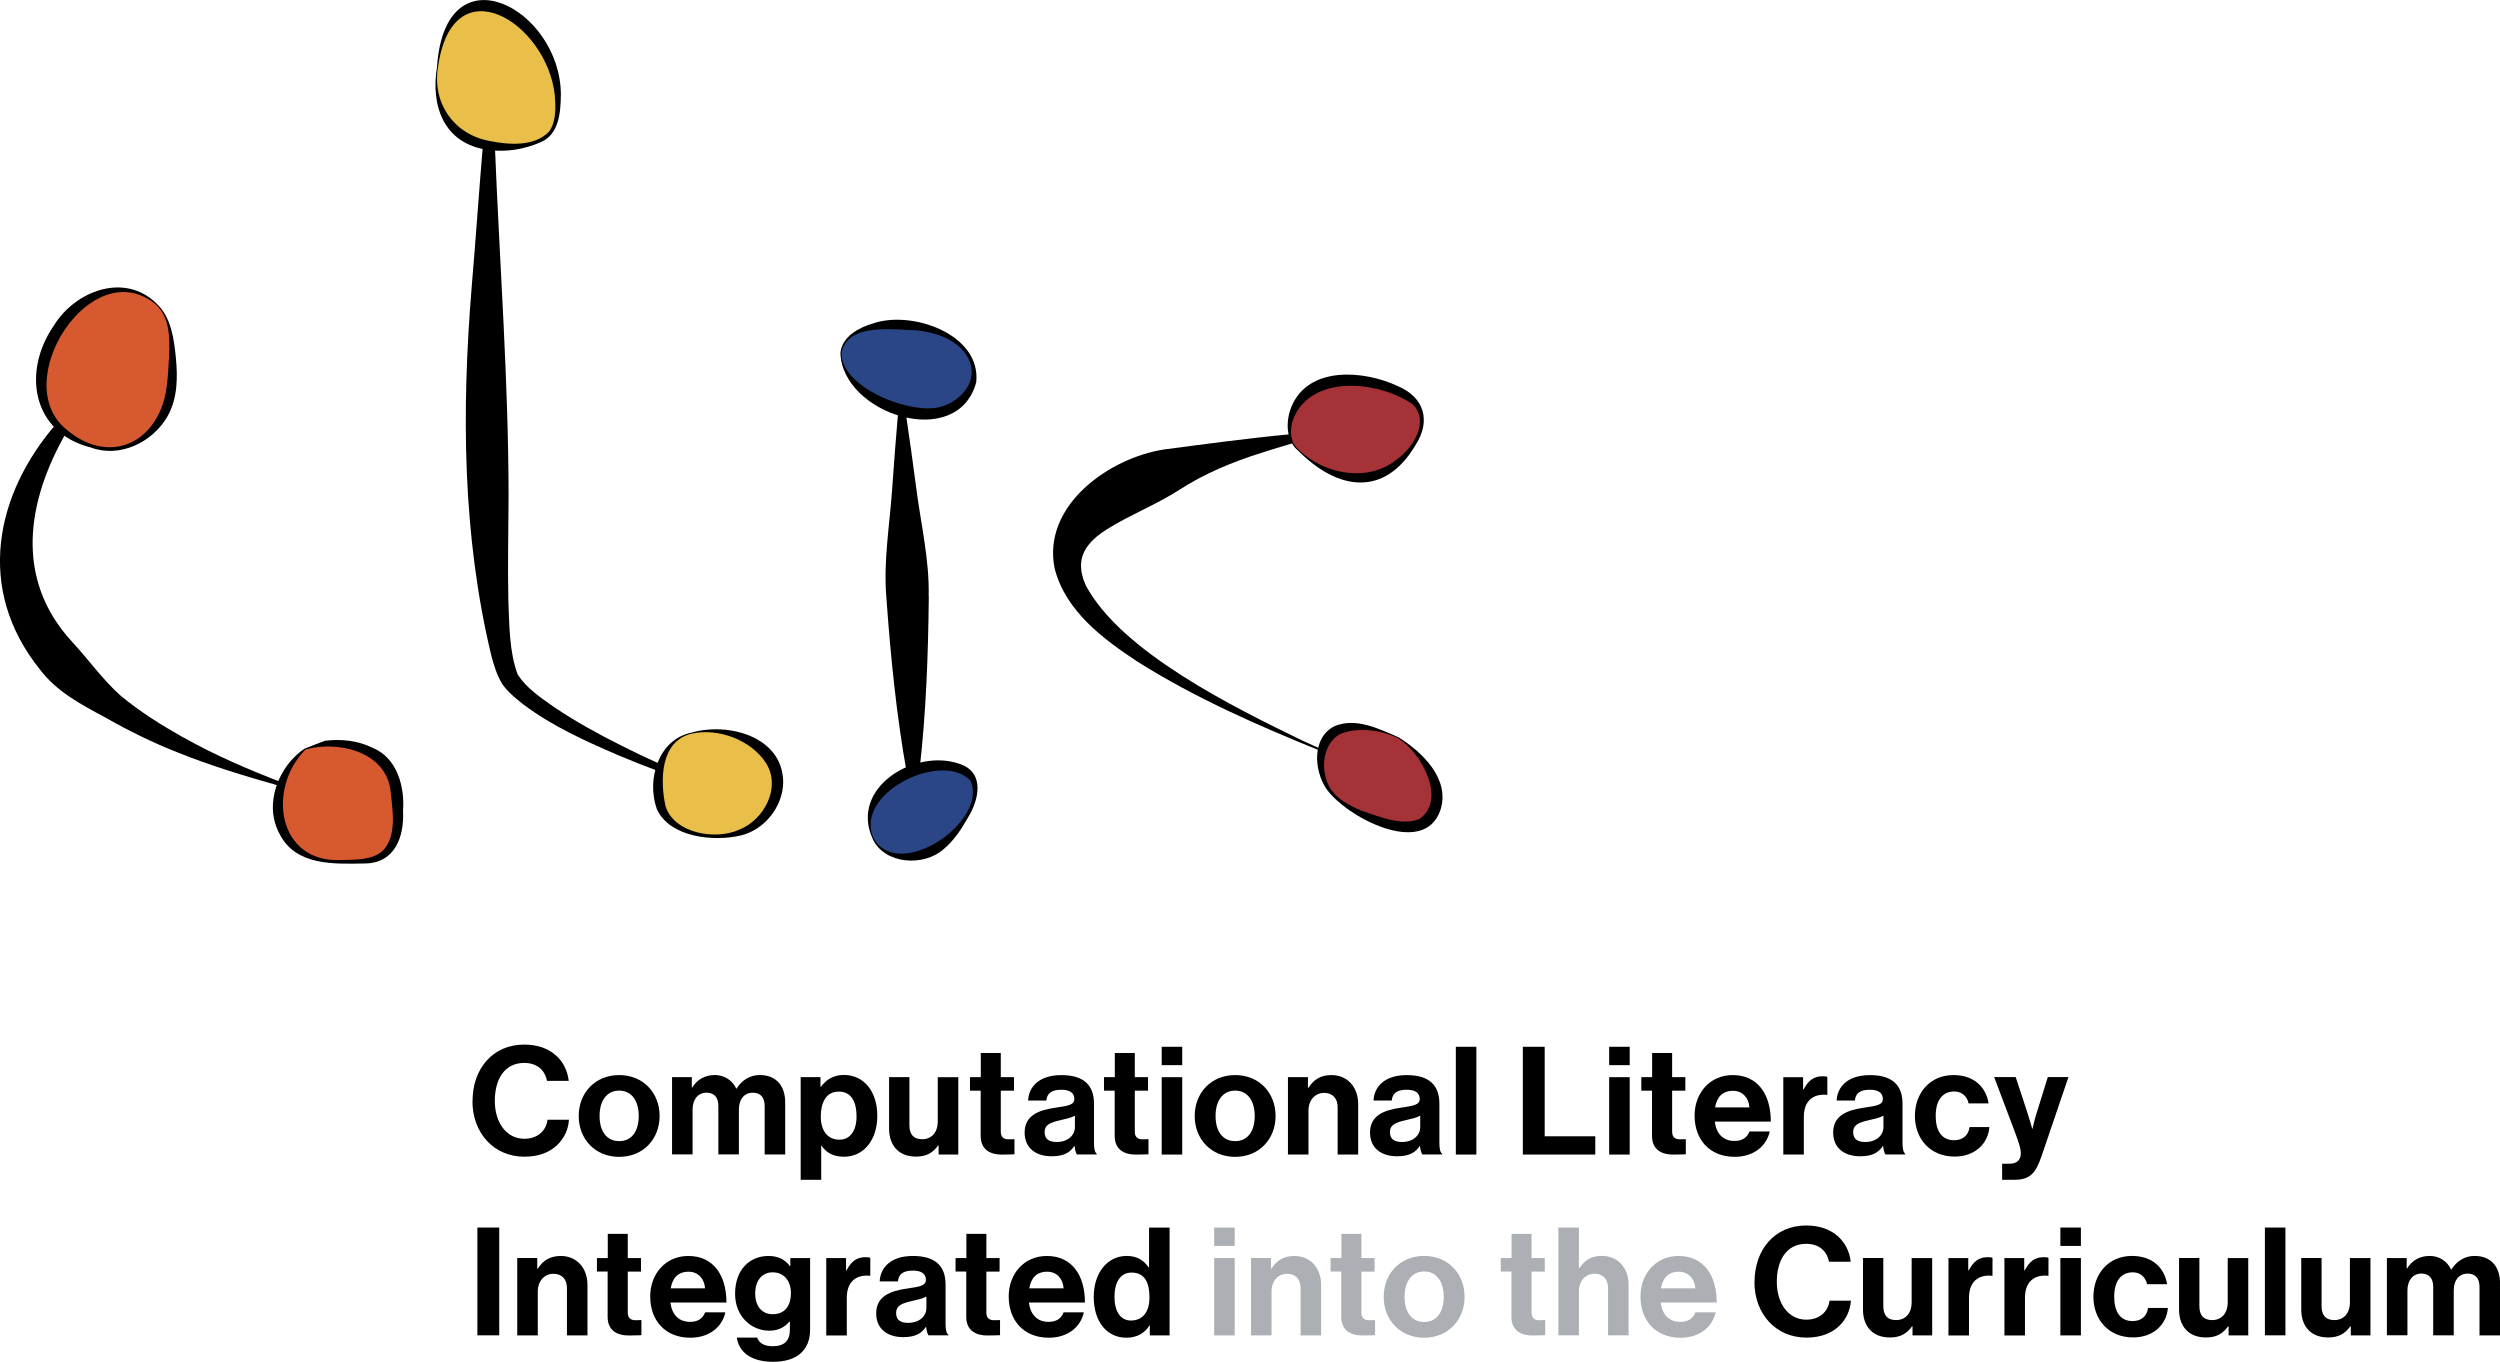 <?xml version="1.0" encoding="UTF-8" standalone="no"?>
<!-- Created with Inkscape (http://www.inkscape.org/) -->

<svg
   width="60.517mm"
   height="32.964mm"
   viewBox="0 0 60.517 32.964"
   version="1.1"
   id="svg10471"
   inkscape:version="1.1.2 (b8e25be833, 2022-02-05)"
   sodipodi:docname="logo-home.svg"
   xmlns:inkscape="http://www.inkscape.org/namespaces/inkscape"
   xmlns:sodipodi="http://sodipodi.sourceforge.net/DTD/sodipodi-0.dtd"
   xmlns="http://www.w3.org/2000/svg"
   xmlns:svg="http://www.w3.org/2000/svg">
  <sodipodi:namedview
     id="namedview10473"
     pagecolor="#ffffff"
     bordercolor="#666666"
     borderopacity="1.0"
     inkscape:pageshadow="2"
     inkscape:pageopacity="0.0"
     inkscape:pagecheckerboard="0"
     inkscape:document-units="mm"
     showgrid="false"
     fit-margin-top="0"
     fit-margin-left="0"
     fit-margin-right="0"
     fit-margin-bottom="0"
     inkscape:zoom="3.6203867"
     inkscape:cx="150.3983"
     inkscape:cy="74.577669"
     inkscape:window-width="1920"
     inkscape:window-height="1057"
     inkscape:window-x="-8"
     inkscape:window-y="-8"
     inkscape:window-maximized="1"
     inkscape:current-layer="layer1" />
  <defs
     id="defs10468" />
  <g
     inkscape:label="Layer 1"
     inkscape:groupmode="layer"
     id="layer1"
     transform="translate(-132.529,-83.445)">
    <g
       id="g21692"
       transform="translate(17.697,-37.152)">
      <path
         class="st17"
         d="m 130.825,139.1 c -0.016,0.056 -0.026,0.114 -0.034,0.172 -0.344,-0.127 -0.683,-0.262 -1.021,-0.405 -0.794,-0.344 -1.577,-0.696 -2.278,-1.225 -0.183,-0.146 -0.376,-0.299 -0.508,-0.497 -0.135,-0.23 -0.193,-0.442 -0.254,-0.659 -0.709,-2.932 -0.725,-5.969 -0.479,-8.954 0.098,-1.151 0.175,-2.299 0.273,-3.448 0.095,0.026 0.191,0.045 0.288,0.056 0.114,2.826 0.328,5.654 0.331,8.475 -0.003,0.841 -0.024,1.685 -0.005,2.524 0.024,0.59 0.021,1.249 0.228,1.789 0.212,0.328 0.55,0.553 0.868,0.778 0.521,0.352 1.074,0.656 1.638,0.939 0.315,0.159 0.632,0.31 0.955,0.455 z"
         id="path690"
         style="stroke-width:0.265" />
      <path
         class="st17"
         d="m 137.312,135.03 c 0.021,-0.87 -0.185,-1.728 -0.296,-2.585 -0.085,-0.632 -0.169,-1.262 -0.265,-1.894 -0.058,-0.016 -0.114,-0.032 -0.172,-0.05 -0.058,0.654 -0.106,1.307 -0.153,1.963 -0.061,0.863 -0.212,1.73 -0.138,2.598 0.103,1.426 0.243,2.844 0.495,4.252 0.101,-0.045 0.206,-0.085 0.312,-0.114 0.156,-1.386 0.206,-2.775 0.22,-4.17 z"
         id="path692"
         style="stroke-width:0.265" />
      <path
         class="st17"
         d="m 146.356,138.523 c -1.635,-0.794 -4.376,-2.138 -5.239,-3.752 -0.013,-0.037 -0.05,-0.13 -0.066,-0.167 -0.013,-0.064 -0.045,-0.156 -0.045,-0.222 -0.053,-0.439 0.257,-0.746 0.63,-0.979 0.545,-0.341 1.175,-0.585 1.741,-0.947 0.606,-0.394 1.286,-0.675 1.979,-0.894 0.254,-0.082 0.511,-0.161 0.767,-0.235 -0.034,-0.066 -0.058,-0.14 -0.071,-0.217 -1.011,0.095 -2.019,0.233 -3.029,0.365 -1.331,0.198 -2.971,1.355 -2.662,2.881 0.262,1.032 1.177,1.712 2.013,2.262 1.405,0.884 2.921,1.548 4.453,2.167 0.003,-0.013 0.008,-0.029 0.013,-0.042 -0.164,-0.074 -0.328,-0.148 -0.487,-0.222 z"
         id="path694"
         style="stroke-width:0.265" />
      <path
         class="st17"
         d="m 119.278,138.454 c -0.529,-0.299 -1.05,-0.622 -1.519,-1.011 -0.439,-0.389 -0.781,-0.878 -1.172,-1.299 -1.431,-1.543 -1.087,-3.437 -0.159,-5.064 -0.09,-0.069 -0.169,-0.14 -0.238,-0.22 -1.46,1.688 -1.966,3.979 -0.394,5.94 0.407,0.542 1.021,0.863 1.598,1.172 0.561,0.32 1.13,0.598 1.717,0.831 0.823,0.333 1.667,0.585 2.516,0.826 0.011,-0.029 0.018,-0.061 0.032,-0.09 -0.818,-0.315 -1.632,-0.664 -2.379,-1.087 z"
         id="path696"
         style="stroke-width:0.265" />
      <path
         class="st24"
         d="m 118.609,127.953 c 0.339,0.302 0.384,0.807 0.397,1.262 0.011,0.392 0.011,0.794 -0.111,1.167 -0.222,0.688 -0.96,1.236 -1.662,1.061 -3.077,-0.77 -0.402,-5.083 1.378,-3.49 z"
         id="path698"
         style="fill:#d75930;fill-opacity:1;stroke-width:0.265" />
      <path
         class="st21"
         d="m 118.617,127.942 c 0.357,0.328 0.426,0.849 0.471,1.307 0.045,0.46 0.05,0.971 -0.196,1.418 -0.365,0.64 -1.162,1.024 -1.863,0.762 -1.426,-0.36 -1.662,-1.839 -0.894,-2.95 0.513,-0.836 1.704,-1.299 2.484,-0.537 v 0 z m -0.016,0.021 c -1.564,-1.278 -3.609,1.918 -2.133,3.053 0.796,0.667 1.783,0.511 2.23,-0.447 0.185,-0.392 0.198,-0.852 0.225,-1.315 0.018,-0.447 0.034,-0.966 -0.323,-1.291 z"
         id="path700"
         style="stroke-width:0.265" />
      <path
         class="st24"
         d="m 122.223,138.727 c -0.378,0.336 -0.648,0.81 -0.669,1.315 -0.021,0.505 0.241,1.029 0.693,1.254 0.328,0.164 0.709,0.164 1.077,0.159 0.299,-0.003 0.624,-0.016 0.849,-0.212 0.283,-0.246 0.296,-0.675 0.288,-1.05 -0.008,-0.299 -0.018,-0.611 -0.148,-0.878 -0.273,-0.556 -0.976,-0.759 -1.595,-0.728 l -0.492,0.138 z"
         id="path704"
         style="fill:#d75930;fill-opacity:1;stroke-width:0.265" />
      <path
         class="st21"
         d="m 122.228,138.74 c -0.937,0.939 -0.685,2.752 0.863,2.675 0.339,-0.008 0.754,0.008 1.013,-0.23 0.355,-0.381 0.222,-1.016 0.177,-1.49 -0.151,-0.929 -1.296,-1.169 -2.053,-0.955 z m -0.013,-0.024 c 0.156,-0.066 0.32,-0.124 0.484,-0.188 0.381,-0.045 0.783,-0.011 1.148,0.169 0.595,0.238 0.786,0.942 0.741,1.524 0.034,0.635 -0.201,1.281 -0.939,1.278 -0.736,0.013 -1.667,0.058 -2.053,-0.722 -0.386,-0.72 -0.024,-1.635 0.616,-2.064 v 0 z"
         id="path706"
         style="stroke-width:0.265" />
      <path
         class="st26"
         d="m 135.19,129.125 c 0,0 0,-0.003 0,-0.005 0.108,-0.736 1.476,-0.722 1.979,-0.609 0.598,0.135 1.249,0.537 1.244,1.151 -0.005,0.564 -0.614,0.971 -1.177,0.963 -0.68,-0.008 -1.696,-0.484 -1.982,-1.138 -0.05,-0.114 -0.082,-0.238 -0.066,-0.362 z"
         id="path710"
         style="fill:#2a4687;fill-opacity:1;stroke-width:0.265" />
      <path
         class="st21"
         d="m 135.177,129.125 c 0.05,-0.384 0.442,-0.598 0.781,-0.696 0.929,-0.331 2.625,0.249 2.506,1.418 -0.45,1.693 -3.273,0.762 -3.286,-0.722 z m 0.026,0.003 c -0.04,0.857 1.736,1.543 2.426,1.307 0.463,-0.132 0.884,-0.614 0.667,-1.109 -0.209,-0.487 -0.794,-0.685 -1.278,-0.733 -0.558,-0.011 -1.651,-0.191 -1.815,0.532 v 0 z"
         id="path712"
         style="stroke-width:0.265" />
      <path
         class="st26"
         d="m 135.968,140.896 c 0.204,0.487 0.942,0.532 1.418,0.304 0.706,-0.336 1.773,-1.937 0.378,-2.066 -0.958,-0.087 -2.238,0.704 -1.797,1.762 z"
         id="path716"
         style="fill:#2a4687;fill-opacity:1;stroke-width:0.265" />
      <path
         class="st21"
         d="m 135.981,140.891 c 0.606,1.061 2.77,-0.394 2.349,-1.389 -0.683,-0.754 -2.85,0.296 -2.349,1.389 z m -0.024,0.011 c -0.569,-1.238 1.032,-2.204 2.114,-1.81 0.614,0.209 0.45,0.881 0.196,1.289 -0.156,0.278 -0.331,0.548 -0.585,0.765 -0.484,0.439 -1.437,0.376 -1.725,-0.241 v 0 z"
         id="path718"
         style="stroke-width:0.265" />
      <path
         class="st14"
         d="m 148.681,138.454 c -0.225,-0.127 -0.466,-0.18 -0.765,-0.235 -0.381,-0.071 -0.868,-0.064 -1.056,0.458 -0.111,0.307 -0.053,0.685 0.085,0.939 0.138,0.254 0.344,0.405 0.55,0.529 0.389,0.23 0.802,0.384 1.225,0.455 0.294,0.05 0.656,0.011 0.82,-0.376 0.22,-0.513 -0.098,-0.997 -0.331,-1.291 -0.185,-0.23 -0.355,-0.378 -0.534,-0.479 z"
         id="path722"
         style="fill:#a53237;fill-opacity:1;stroke-width:0.265" />
      <path
         class="st21"
         d="m 148.673,138.465 c -0.423,-0.204 -1.003,-0.28 -1.429,-0.085 -0.397,0.249 -0.452,0.844 -0.238,1.254 0.161,0.296 0.482,0.46 0.791,0.59 0.431,0.143 0.953,0.37 1.389,0.201 0.683,-0.463 0.05,-1.619 -0.513,-1.958 v 0 z m 0.013,-0.021 c 0.574,0.357 1.259,1.013 1.013,1.765 -0.402,1.172 -2.31,0.148 -2.768,-0.529 -0.286,-0.434 -0.352,-1.217 0.201,-1.503 0.521,-0.22 1.077,0.061 1.55,0.267 v 0 z"
         id="path724"
         style="stroke-width:0.265" />
      <path
         class="st14"
         d="m 146.266,131.501 c 0.556,0.537 1.458,0.934 2.188,0.46 0.624,-0.407 1.246,-1.363 0.352,-1.831 -0.558,-0.294 -1.622,-0.516 -2.262,-0.077 -0.505,0.349 -0.675,1.109 -0.286,1.442 0,0 0.005,0.003 0.008,0.005 z"
         id="path728"
         style="fill:#a53237;fill-opacity:1;stroke-width:0.265" />
      <path
         class="st21"
         d="m 146.274,131.49 c 0.627,0.598 1.693,0.796 2.384,0.217 0.389,-0.278 0.786,-0.918 0.368,-1.326 -0.746,-0.516 -2.207,-0.722 -2.781,0.146 -0.185,0.28 -0.259,0.717 0.029,0.963 z m -0.018,0.018 c -0.302,-0.254 -0.304,-0.714 -0.164,-1.061 0.407,-1 1.759,-0.889 2.572,-0.505 0.643,0.267 0.812,0.841 0.437,1.423 -0.757,1.286 -1.897,1.098 -2.842,0.143 v 0 z"
         id="path730"
         style="stroke-width:0.265" />
      <path
         class="st19"
         d="m 125.422,122.217 c -0.042,0.394 -0.034,0.81 0.146,1.159 0.365,0.709 1.326,0.913 2.095,0.706 0.172,-0.045 0.349,-0.114 0.468,-0.246 0.124,-0.138 0.169,-0.328 0.191,-0.513 0.262,-2.146 -2.585,-4.006 -2.9,-1.109 z"
         id="path734"
         style="fill:#e9bf49;fill-opacity:1;stroke-width:0.265" />
      <path
         class="st21"
         d="m 125.435,122.217 c -0.146,0.87 0.378,1.63 1.241,1.791 0.458,0.095 1.093,0.146 1.447,-0.225 0.18,-0.254 0.161,-0.593 0.138,-0.889 -0.196,-1.762 -2.477,-3.175 -2.826,-0.675 v 0 z m -0.024,-0.003 c 0.196,-2.897 2.987,-1.413 2.998,0.669 -0.005,0.421 -0.04,0.963 -0.484,1.154 -0.4,0.175 -0.844,0.251 -1.289,0.188 -1.061,-0.153 -1.381,-1.061 -1.225,-2.011 z"
         id="path736"
         style="stroke-width:0.265" />
      <path
         class="st19"
         d="m 131.571,138.346 c -0.286,0.077 -0.532,0.243 -0.669,0.54 -0.114,0.246 -0.143,0.527 -0.138,0.799 0.005,0.217 0.032,0.439 0.148,0.622 0.132,0.212 0.368,0.344 0.603,0.426 0.5,0.175 1.082,0.161 1.529,-0.122 0.447,-0.283 0.717,-0.86 0.564,-1.365 -0.122,-0.397 -0.474,-0.691 -0.865,-0.826 -0.352,-0.122 -0.796,-0.175 -1.172,-0.071 z"
         id="path740"
         style="fill:#e9bf49;fill-opacity:1;stroke-width:0.265" />
      <path
         class="st21"
         d="m 131.576,138.356 c -0.765,0.18 -0.767,1.135 -0.635,1.752 0.201,0.656 1.196,0.836 1.775,0.577 0.614,-0.238 1.024,-1.019 0.667,-1.603 -0.349,-0.561 -1.151,-0.873 -1.81,-0.725 v 0 z m -0.008,-0.024 c 0.881,-0.257 2.209,0.085 2.223,1.193 -0.003,0.601 -0.458,1.162 -1.027,1.296 -0.656,0.156 -1.722,0.048 -2.032,-0.64 -0.254,-0.712 0.032,-1.68 0.836,-1.849 z"
         id="path742"
         style="stroke-width:0.265" />
    </g>
    <path
       class="st17"
       d="m 143.968,110.096 c 0,-0.773 0.482,-1.365 1.251,-1.365 0.643,0 1.021,0.384 1.077,0.878 h -0.527 c -0.048,-0.262 -0.243,-0.434 -0.55,-0.434 -0.482,0 -0.712,0.402 -0.712,0.921 0,0.519 0.278,0.915 0.714,0.915 0.31,0 0.529,-0.185 0.561,-0.46 h 0.519 c -0.013,0.23 -0.114,0.452 -0.288,0.616 -0.18,0.167 -0.431,0.278 -0.791,0.278 -0.733,0 -1.257,-0.566 -1.257,-1.349 z"
       id="path424"
       style="stroke-width:0.265" />
    <path
       class="st17"
       d="m 146.538,110.459 c 0,-0.558 0.397,-0.99 0.979,-0.99 0.582,0 0.979,0.431 0.979,0.99 0,0.558 -0.397,0.99 -0.979,0.99 -0.582,0 -0.979,-0.431 -0.979,-0.99 z m 1.453,0 c 0,-0.365 -0.172,-0.614 -0.474,-0.614 -0.302,0 -0.474,0.249 -0.474,0.614 0,0.365 0.167,0.609 0.474,0.609 0.307,0 0.474,-0.243 0.474,-0.609 z"
       id="path426"
       style="stroke-width:0.265" />
    <path
       class="st17"
       d="m 148.797,109.519 h 0.479 v 0.251 h 0.011 c 0.103,-0.172 0.286,-0.302 0.545,-0.302 0.238,0 0.426,0.132 0.519,0.328 h 0.008 c 0.127,-0.204 0.325,-0.328 0.561,-0.328 0.394,0 0.616,0.257 0.616,0.664 v 1.259 h -0.497 v -1.175 c 0,-0.212 -0.106,-0.32 -0.288,-0.32 -0.209,0 -0.336,0.161 -0.336,0.407 v 1.087 h -0.497 v -1.175 c 0,-0.212 -0.106,-0.32 -0.288,-0.32 -0.201,0 -0.336,0.161 -0.336,0.407 v 1.087 h -0.497 v -1.873 z"
       id="path428"
       style="stroke-width:0.265" />
    <path
       class="st17"
       d="m 151.911,109.519 h 0.479 v 0.233 h 0.011 c 0.122,-0.164 0.296,-0.286 0.55,-0.286 0.497,0 0.815,0.405 0.815,0.99 0,0.585 -0.328,0.99 -0.81,0.99 -0.262,0 -0.434,-0.106 -0.54,-0.267 h -0.008 v 0.826 h -0.497 z m 1.352,0.953 c 0,-0.355 -0.124,-0.603 -0.431,-0.603 -0.307,0 -0.434,0.267 -0.434,0.603 0,0.336 0.156,0.561 0.452,0.561 0.251,0 0.413,-0.209 0.413,-0.561 z"
       id="path430"
       style="stroke-width:0.265" />
    <path
       class="st17"
       d="m 155.25,111.393 v -0.22 h -0.011 c -0.127,0.172 -0.275,0.27 -0.537,0.27 -0.415,0 -0.651,-0.267 -0.651,-0.675 v -1.249 h 0.492 v 1.164 c 0,0.22 0.098,0.339 0.31,0.339 0.233,0 0.376,-0.175 0.376,-0.423 v -1.079 h 0.497 v 1.873 h -0.479 z"
       id="path432"
       style="stroke-width:0.265" />
    <path
       class="st17"
       d="m 156.012,109.519 h 0.259 v -0.585 h 0.484 v 0.585 h 0.32 v 0.328 h -0.32 v 0.992 c 0,0.138 0.077,0.185 0.185,0.185 0.061,0 0.146,-0.003 0.146,-0.003 v 0.365 c 0,0 -0.114,0.008 -0.31,0.008 -0.241,0 -0.508,-0.095 -0.508,-0.45 v -1.098 h -0.259 V 109.519 Z"
       id="path434"
       style="stroke-width:0.265" />
    <path
       class="st17"
       d="m 158.544,111.184 h -0.008 c -0.095,0.143 -0.23,0.251 -0.55,0.251 -0.384,0 -0.654,-0.201 -0.654,-0.574 0,-0.413 0.336,-0.545 0.751,-0.603 0.31,-0.045 0.452,-0.069 0.452,-0.212 0,-0.143 -0.106,-0.222 -0.315,-0.222 -0.233,0 -0.347,0.085 -0.362,0.262 h -0.442 c 0.016,-0.328 0.259,-0.616 0.807,-0.616 0.548,0 0.788,0.251 0.788,0.691 v 0.953 c 0,0.143 0.021,0.228 0.066,0.259 v 0.018 h -0.479 c -0.029,-0.037 -0.048,-0.124 -0.058,-0.209 z m 0.005,-0.452 v -0.28 c -0.087,0.05 -0.222,0.079 -0.347,0.108 -0.259,0.058 -0.386,0.116 -0.386,0.291 0,0.175 0.116,0.238 0.291,0.238 0.286,0 0.442,-0.175 0.442,-0.357 z"
       id="path436"
       style="stroke-width:0.265" />
    <path
       class="st17"
       d="m 159.256,109.519 h 0.259 v -0.585 h 0.484 v 0.585 h 0.32 v 0.328 h -0.32 v 0.992 c 0,0.138 0.077,0.185 0.185,0.185 0.061,0 0.146,-0.003 0.146,-0.003 v 0.365 c 0,0 -0.114,0.008 -0.31,0.008 -0.241,0 -0.508,-0.095 -0.508,-0.45 v -1.098 h -0.259 V 109.519 Z"
       id="path438"
       style="stroke-width:0.265" />
    <path
       class="st17"
       d="m 160.65,108.784 h 0.497 v 0.445 h -0.497 z m 0,0.736 h 0.497 v 1.873 h -0.497 z"
       id="path440"
       style="stroke-width:0.265" />
    <path
       class="st17"
       d="m 161.449,110.459 c 0,-0.558 0.397,-0.99 0.979,-0.99 0.582,0 0.979,0.431 0.979,0.99 0,0.558 -0.397,0.99 -0.979,0.99 -0.582,0 -0.979,-0.431 -0.979,-0.99 z m 1.453,0 c 0,-0.365 -0.172,-0.614 -0.474,-0.614 -0.302,0 -0.474,0.249 -0.474,0.614 0,0.365 0.167,0.609 0.474,0.609 0.307,0 0.474,-0.243 0.474,-0.609 z"
       id="path442"
       style="stroke-width:0.265" />
    <path
       class="st17"
       d="m 164.193,109.776 h 0.011 c 0.127,-0.201 0.299,-0.307 0.556,-0.307 0.386,0 0.646,0.291 0.646,0.701 v 1.222 h -0.497 v -1.148 c 0,-0.201 -0.116,-0.344 -0.325,-0.344 -0.22,0 -0.381,0.175 -0.381,0.431 v 1.061 h -0.497 v -1.873 h 0.484 v 0.257 z"
       id="path444"
       style="stroke-width:0.265" />
    <path
       class="st17"
       d="m 166.905,111.184 h -0.008 c -0.095,0.143 -0.23,0.251 -0.55,0.251 -0.384,0 -0.654,-0.201 -0.654,-0.574 0,-0.413 0.336,-0.545 0.751,-0.603 0.31,-0.045 0.452,-0.069 0.452,-0.212 0,-0.143 -0.106,-0.222 -0.315,-0.222 -0.233,0 -0.347,0.085 -0.362,0.262 h -0.442 c 0.016,-0.328 0.259,-0.616 0.807,-0.616 0.548,0 0.788,0.251 0.788,0.691 v 0.953 c 0,0.143 0.021,0.228 0.066,0.259 v 0.018 h -0.479 c -0.029,-0.037 -0.048,-0.124 -0.058,-0.209 z m 0.003,-0.452 v -0.28 c -0.087,0.05 -0.222,0.079 -0.347,0.108 -0.259,0.058 -0.386,0.116 -0.386,0.291 0,0.175 0.116,0.238 0.291,0.238 0.286,0 0.442,-0.175 0.442,-0.357 z"
       id="path446"
       style="stroke-width:0.265" />
    <path
       class="st17"
       d="m 167.77,108.784 h 0.497 v 2.609 h -0.497 z"
       id="path448"
       style="stroke-width:0.265" />
    <path
       class="st17"
       d="m 169.392,108.784 h 0.529 v 2.167 h 1.225 v 0.442 h -1.754 z"
       id="path450"
       style="stroke-width:0.265" />
    <path
       class="st17"
       d="m 171.482,108.784 h 0.497 v 0.445 h -0.497 z m 0,0.736 h 0.497 v 1.873 h -0.497 z"
       id="path452"
       style="stroke-width:0.265" />
    <path
       class="st17"
       d="m 172.263,109.519 h 0.259 v -0.585 h 0.484 v 0.585 h 0.32 v 0.328 h -0.32 v 0.992 c 0,0.138 0.077,0.185 0.185,0.185 0.061,0 0.146,-0.003 0.146,-0.003 v 0.365 c 0,0 -0.114,0.008 -0.31,0.008 -0.241,0 -0.508,-0.095 -0.508,-0.45 v -1.098 h -0.259 V 109.519 Z"
       id="path454"
       style="stroke-width:0.265" />
    <path
       class="st17"
       d="m 173.549,110.453 c 0,-0.556 0.376,-0.984 0.923,-0.984 0.603,0 0.923,0.46 0.923,1.127 h -1.357 c 0.037,0.288 0.198,0.468 0.479,0.468 0.193,0 0.307,-0.087 0.362,-0.23 h 0.489 c -0.069,0.331 -0.365,0.614 -0.847,0.614 -0.622,0 -0.971,-0.434 -0.971,-0.992 z m 0.495,-0.201 h 0.833 c -0.016,-0.238 -0.172,-0.402 -0.397,-0.402 -0.262,0 -0.392,0.156 -0.434,0.402 z"
       id="path456"
       style="stroke-width:0.265" />
    <path
       class="st17"
       d="m 176.176,109.818 h 0.011 c 0.114,-0.212 0.241,-0.32 0.46,-0.32 0.056,0 0.087,0.003 0.116,0.016 v 0.434 h -0.011 c -0.325,-0.032 -0.558,0.138 -0.558,0.532 v 0.913 h -0.497 v -1.873 h 0.479 z"
       id="path458"
       style="stroke-width:0.265" />
    <path
       class="st17"
       d="m 178.116,111.184 h -0.008 c -0.095,0.143 -0.23,0.251 -0.55,0.251 -0.384,0 -0.654,-0.201 -0.654,-0.574 0,-0.413 0.336,-0.545 0.751,-0.603 0.31,-0.045 0.452,-0.069 0.452,-0.212 0,-0.143 -0.106,-0.222 -0.315,-0.222 -0.233,0 -0.347,0.085 -0.362,0.262 h -0.442 c 0.016,-0.328 0.259,-0.616 0.807,-0.616 0.548,0 0.788,0.251 0.788,0.691 v 0.953 c 0,0.143 0.021,0.228 0.066,0.259 v 0.018 h -0.479 c -0.029,-0.037 -0.048,-0.124 -0.058,-0.209 z m 0.005,-0.452 v -0.28 c -0.087,0.05 -0.222,0.079 -0.347,0.108 -0.259,0.058 -0.386,0.116 -0.386,0.291 0,0.175 0.116,0.238 0.291,0.238 0.286,0 0.442,-0.175 0.442,-0.357 z"
       id="path460"
       style="stroke-width:0.265" />
    <path
       class="st17"
       d="m 178.883,110.459 c 0,-0.558 0.365,-0.99 0.934,-0.99 0.484,0 0.786,0.28 0.849,0.685 h -0.484 c -0.032,-0.164 -0.161,-0.288 -0.344,-0.288 -0.299,0 -0.452,0.23 -0.452,0.59 0,0.36 0.143,0.59 0.445,0.59 0.201,0 0.344,-0.106 0.376,-0.318 h 0.479 c -0.032,0.397 -0.344,0.714 -0.844,0.714 -0.59,0 -0.96,-0.431 -0.96,-0.99 z"
       id="path462"
       style="stroke-width:0.265" />
    <path
       class="st17"
       d="m 180.994,111.615 h 0.175 c 0.198,0 0.278,-0.103 0.278,-0.257 0,-0.103 -0.037,-0.222 -0.143,-0.508 l -0.503,-1.333 h 0.521 l 0.278,0.844 c 0.058,0.172 0.122,0.407 0.122,0.407 h 0.008 c 0,0 0.05,-0.238 0.108,-0.407 l 0.262,-0.844 h 0.5 l -0.654,1.921 c -0.143,0.415 -0.28,0.566 -0.661,0.566 h -0.291 v -0.392 z"
       id="path464"
       style="stroke-width:0.265" />
    <path
       class="st17"
       d="m 144.085,113.16 h 0.529 v 2.609 h -0.529 z"
       id="path466"
       style="stroke-width:0.265" />
    <path
       class="st17"
       d="m 145.537,114.155 h 0.011 c 0.127,-0.201 0.299,-0.307 0.556,-0.307 0.386,0 0.646,0.291 0.646,0.701 v 1.222 h -0.497 v -1.148 c 0,-0.201 -0.116,-0.344 -0.325,-0.344 -0.22,0 -0.381,0.175 -0.381,0.431 v 1.061 h -0.497 v -1.873 h 0.484 v 0.257 z"
       id="path468"
       style="stroke-width:0.265" />
    <path
       class="st17"
       d="m 146.982,113.898 h 0.259 v -0.585 h 0.484 v 0.585 h 0.32 v 0.328 h -0.32 v 0.992 c 0,0.138 0.077,0.185 0.185,0.185 0.061,0 0.146,-0.003 0.146,-0.003 v 0.365 c 0,0 -0.114,0.008 -0.31,0.008 -0.241,0 -0.508,-0.095 -0.508,-0.45 v -1.098 h -0.259 v -0.328 z"
       id="path470"
       style="stroke-width:0.265" />
    <path
       class="st17"
       d="m 148.268,114.832 c 0,-0.556 0.376,-0.984 0.923,-0.984 0.603,0 0.923,0.46 0.923,1.127 h -1.357 c 0.037,0.288 0.198,0.468 0.479,0.468 0.193,0 0.307,-0.087 0.362,-0.23 h 0.489 c -0.069,0.331 -0.365,0.614 -0.847,0.614 -0.622,0 -0.971,-0.434 -0.971,-0.992 z m 0.495,-0.201 h 0.833 c -0.016,-0.238 -0.172,-0.402 -0.397,-0.402 -0.262,0 -0.392,0.156 -0.434,0.402 z"
       id="path472"
       style="stroke-width:0.265" />
    <path
       class="st17"
       d="m 150.366,115.824 h 0.492 c 0.04,0.116 0.146,0.209 0.376,0.209 0.28,0 0.415,-0.135 0.415,-0.392 v -0.204 h -0.011 c -0.108,0.124 -0.251,0.22 -0.489,0.22 -0.415,0 -0.826,-0.328 -0.826,-0.894 0,-0.566 0.336,-0.915 0.81,-0.915 0.233,0 0.405,0.09 0.519,0.249 h 0.008 v -0.198 h 0.479 v 1.73 c 0,0.262 -0.085,0.442 -0.222,0.569 -0.156,0.146 -0.397,0.212 -0.675,0.212 -0.511,0 -0.826,-0.22 -0.876,-0.585 z m 1.31,-1.072 c 0,-0.273 -0.146,-0.508 -0.445,-0.508 -0.251,0 -0.421,0.196 -0.421,0.511 0,0.315 0.167,0.503 0.423,0.503 0.315,0 0.442,-0.23 0.442,-0.508 z"
       id="path474"
       style="stroke-width:0.265" />
    <path
       class="st17"
       d="m 153.009,114.197 h 0.011 c 0.114,-0.212 0.241,-0.32 0.46,-0.32 0.056,0 0.087,0.003 0.116,0.016 v 0.434 h -0.011 c -0.325,-0.032 -0.558,0.138 -0.558,0.532 v 0.913 h -0.497 v -1.873 h 0.479 z"
       id="path476"
       style="stroke-width:0.265" />
    <path
       class="st17"
       d="m 154.951,115.562 h -0.008 c -0.095,0.143 -0.23,0.251 -0.55,0.251 -0.384,0 -0.654,-0.201 -0.654,-0.574 0,-0.413 0.336,-0.545 0.751,-0.603 0.31,-0.045 0.452,-0.069 0.452,-0.212 0,-0.143 -0.106,-0.222 -0.315,-0.222 -0.233,0 -0.347,0.085 -0.362,0.262 h -0.442 c 0.016,-0.328 0.259,-0.616 0.807,-0.616 0.548,0 0.788,0.251 0.788,0.691 v 0.953 c 0,0.143 0.021,0.228 0.066,0.259 v 0.018 h -0.479 c -0.029,-0.037 -0.048,-0.124 -0.058,-0.209 z m 0.003,-0.452 v -0.28 c -0.087,0.05 -0.222,0.079 -0.347,0.108 -0.259,0.058 -0.386,0.116 -0.386,0.291 0,0.175 0.116,0.238 0.291,0.238 0.286,0 0.442,-0.175 0.442,-0.357 z"
       id="path478"
       style="stroke-width:0.265" />
    <path
       class="st17"
       d="m 155.663,113.898 h 0.259 v -0.585 h 0.484 v 0.585 h 0.32 v 0.328 h -0.32 v 0.992 c 0,0.138 0.077,0.185 0.185,0.185 0.061,0 0.146,-0.003 0.146,-0.003 v 0.365 c 0,0 -0.114,0.008 -0.31,0.008 -0.241,0 -0.508,-0.095 -0.508,-0.45 v -1.098 h -0.259 v -0.328 z"
       id="path480"
       style="stroke-width:0.265" />
    <path
       class="st17"
       d="m 156.946,114.832 c 0,-0.556 0.376,-0.984 0.923,-0.984 0.603,0 0.923,0.46 0.923,1.127 h -1.357 c 0.037,0.288 0.198,0.468 0.479,0.468 0.193,0 0.307,-0.087 0.362,-0.23 h 0.489 c -0.069,0.331 -0.365,0.614 -0.847,0.614 -0.622,0 -0.971,-0.434 -0.971,-0.992 z m 0.497,-0.201 h 0.833 c -0.016,-0.238 -0.172,-0.402 -0.397,-0.402 -0.262,0 -0.392,0.156 -0.434,0.402 z"
       id="path482"
       style="stroke-width:0.265" />
    <path
       class="st17"
       d="m 159.005,114.837 c 0,-0.585 0.333,-0.99 0.799,-0.99 0.262,0 0.426,0.122 0.529,0.278 h 0.011 v -0.963 h 0.497 v 2.609 h -0.479 v -0.243 h -0.008 c -0.108,0.18 -0.296,0.299 -0.558,0.299 -0.471,0 -0.791,-0.384 -0.791,-0.99 z m 1.349,0.011 c 0,-0.357 -0.116,-0.598 -0.434,-0.598 -0.275,0 -0.413,0.241 -0.413,0.587 0,0.347 0.143,0.574 0.397,0.574 0.296,0 0.45,-0.22 0.45,-0.561 z"
       id="path484"
       style="stroke-width:0.265" />
    <path
       class="st20"
       d="m 161.92,113.16 h 0.497 v 0.445 h -0.497 z m 0,0.738 h 0.497 v 1.873 h -0.497 z"
       id="path486"
       style="fill:#acafb4;fill-opacity:1;stroke-width:0.265" />
    <path
       class="st20"
       d="m 163.296,114.155 h 0.011 c 0.127,-0.201 0.299,-0.307 0.556,-0.307 0.386,0 0.646,0.291 0.646,0.701 v 1.222 h -0.497 v -1.148 c 0,-0.201 -0.116,-0.344 -0.325,-0.344 -0.22,0 -0.378,0.175 -0.378,0.431 v 1.061 h -0.497 v -1.873 h 0.484 v 0.257 z"
       id="path488"
       style="fill:#acafb4;fill-opacity:1;stroke-width:0.265" />
    <path
       class="st20"
       d="m 164.741,113.898 h 0.259 v -0.585 h 0.484 v 0.585 h 0.32 v 0.328 h -0.32 v 0.992 c 0,0.138 0.077,0.185 0.185,0.185 0.061,0 0.146,-0.003 0.146,-0.003 v 0.365 c 0,0 -0.114,0.008 -0.31,0.008 -0.241,0 -0.508,-0.095 -0.508,-0.45 v -1.098 h -0.259 v -0.328 z"
       id="path490"
       style="fill:#acafb4;fill-opacity:1;stroke-width:0.265" />
    <path
       class="st20"
       d="m 166.024,114.837 c 0,-0.558 0.397,-0.99 0.979,-0.99 0.582,0 0.979,0.431 0.979,0.99 0,0.558 -0.397,0.99 -0.979,0.99 -0.582,0 -0.979,-0.431 -0.979,-0.99 z m 1.453,0 c 0,-0.365 -0.172,-0.614 -0.474,-0.614 -0.302,0 -0.474,0.249 -0.474,0.614 0,0.365 0.167,0.609 0.474,0.609 0.307,0 0.474,-0.243 0.474,-0.609 z"
       id="path492"
       style="fill:#acafb4;fill-opacity:1;stroke-width:0.265" />
    <path
       class="st20"
       d="m 168.86,113.898 h 0.259 v -0.585 h 0.484 v 0.585 h 0.32 v 0.328 h -0.32 v 0.992 c 0,0.138 0.077,0.185 0.185,0.185 0.061,0 0.146,-0.003 0.146,-0.003 v 0.365 c 0,0 -0.114,0.008 -0.31,0.008 -0.241,0 -0.508,-0.095 -0.508,-0.45 v -1.098 h -0.259 v -0.328 z"
       id="path494"
       style="fill:#acafb4;fill-opacity:1;stroke-width:0.265" />
    <path
       class="st20"
       d="m 170.75,114.142 h 0.011 c 0.135,-0.196 0.288,-0.296 0.545,-0.296 0.386,0 0.646,0.291 0.646,0.701 v 1.222 h -0.497 v -1.148 c 0,-0.201 -0.116,-0.344 -0.325,-0.344 -0.22,0 -0.381,0.175 -0.381,0.431 v 1.061 h -0.497 v -2.609 h 0.497 v 0.982 z"
       id="path496"
       style="fill:#acafb4;fill-opacity:1;stroke-width:0.265" />
    <path
       class="st20"
       d="m 172.239,114.832 c 0,-0.556 0.376,-0.984 0.923,-0.984 0.603,0 0.923,0.46 0.923,1.127 h -1.357 c 0.037,0.288 0.198,0.468 0.479,0.468 0.193,0 0.307,-0.087 0.362,-0.23 h 0.489 c -0.069,0.331 -0.365,0.614 -0.847,0.614 -0.622,0 -0.971,-0.434 -0.971,-0.992 z m 0.495,-0.201 h 0.833 c -0.016,-0.238 -0.172,-0.402 -0.397,-0.402 -0.262,0 -0.392,0.156 -0.434,0.402 z"
       id="path498"
       style="fill:#acafb4;fill-opacity:1;stroke-width:0.265" />
    <path
       class="st17"
       d="m 175.001,114.475 c 0,-0.773 0.482,-1.365 1.251,-1.365 0.643,0 1.021,0.384 1.077,0.878 h -0.527 c -0.048,-0.262 -0.243,-0.434 -0.55,-0.434 -0.482,0 -0.712,0.402 -0.712,0.921 0,0.519 0.278,0.915 0.714,0.915 0.31,0 0.529,-0.185 0.561,-0.46 h 0.519 c -0.016,0.23 -0.114,0.452 -0.288,0.616 -0.18,0.167 -0.431,0.278 -0.791,0.278 -0.733,0 -1.257,-0.566 -1.257,-1.349 z"
       id="path500"
       style="stroke-width:0.265" />
    <path
       class="st17"
       d="m 178.825,115.771 v -0.22 h -0.011 c -0.127,0.172 -0.275,0.27 -0.537,0.27 -0.415,0 -0.651,-0.267 -0.651,-0.675 v -1.249 h 0.492 v 1.164 c 0,0.22 0.098,0.339 0.31,0.339 0.233,0 0.376,-0.175 0.376,-0.423 v -1.079 h 0.497 v 1.873 h -0.479 z"
       id="path502"
       style="stroke-width:0.265" />
    <path
       class="st17"
       d="m 180.174,114.197 h 0.011 c 0.114,-0.212 0.241,-0.32 0.46,-0.32 0.056,0 0.087,0.003 0.116,0.016 v 0.434 h -0.011 c -0.325,-0.032 -0.558,0.138 -0.558,0.532 v 0.913 h -0.497 v -1.873 h 0.479 z"
       id="path504"
       style="stroke-width:0.265" />
    <path
       class="st17"
       d="m 181.529,114.197 h 0.011 c 0.114,-0.212 0.241,-0.32 0.46,-0.32 0.056,0 0.087,0.003 0.116,0.016 v 0.434 h -0.011 c -0.325,-0.032 -0.558,0.138 -0.558,0.532 v 0.913 h -0.497 v -1.873 h 0.479 z"
       id="path506"
       style="stroke-width:0.265" />
    <path
       class="st17"
       d="m 182.404,113.16 h 0.497 v 0.445 h -0.497 z m 0,0.738 h 0.497 v 1.873 h -0.497 z"
       id="path508"
       style="stroke-width:0.265" />
    <path
       class="st17"
       d="m 183.204,114.837 c 0,-0.558 0.365,-0.99 0.934,-0.99 0.484,0 0.786,0.28 0.849,0.685 h -0.484 c -0.032,-0.164 -0.161,-0.288 -0.344,-0.288 -0.299,0 -0.452,0.23 -0.452,0.59 0,0.36 0.143,0.59 0.445,0.59 0.201,0 0.344,-0.106 0.376,-0.318 h 0.479 c -0.032,0.397 -0.344,0.714 -0.844,0.714 -0.59,0 -0.96,-0.431 -0.96,-0.99 z"
       id="path510"
       style="stroke-width:0.265" />
    <path
       class="st17"
       d="m 186.476,115.771 v -0.22 h -0.011 c -0.127,0.172 -0.275,0.27 -0.537,0.27 -0.415,0 -0.651,-0.267 -0.651,-0.675 v -1.249 h 0.492 v 1.164 c 0,0.22 0.098,0.339 0.31,0.339 0.233,0 0.376,-0.175 0.376,-0.423 v -1.079 h 0.497 v 1.873 h -0.479 z"
       id="path512"
       style="stroke-width:0.265" />
    <path
       class="st17"
       d="m 187.355,113.16 h 0.497 v 2.609 h -0.497 z"
       id="path514"
       style="stroke-width:0.265" />
    <path
       class="st17"
       d="m 189.434,115.771 v -0.22 h -0.011 c -0.127,0.172 -0.275,0.27 -0.537,0.27 -0.415,0 -0.651,-0.267 -0.651,-0.675 v -1.249 h 0.492 v 1.164 c 0,0.22 0.098,0.339 0.31,0.339 0.233,0 0.376,-0.175 0.376,-0.423 v -1.079 h 0.497 v 1.873 h -0.479 z"
       id="path516"
       style="stroke-width:0.265" />
    <path
       class="st17"
       d="m 190.308,113.898 h 0.479 v 0.251 h 0.011 c 0.103,-0.172 0.286,-0.302 0.545,-0.302 0.238,0 0.426,0.132 0.519,0.328 h 0.008 c 0.127,-0.204 0.325,-0.328 0.561,-0.328 0.394,0 0.616,0.257 0.616,0.664 v 1.259 h -0.497 v -1.175 c 0,-0.212 -0.106,-0.32 -0.288,-0.32 -0.209,0 -0.336,0.161 -0.336,0.407 v 1.087 h -0.497 v -1.175 c 0,-0.212 -0.106,-0.32 -0.288,-0.32 -0.201,0 -0.336,0.161 -0.336,0.407 v 1.087 h -0.497 v -1.873 z"
       id="path518"
       style="stroke-width:0.265" />
  </g>
</svg>
